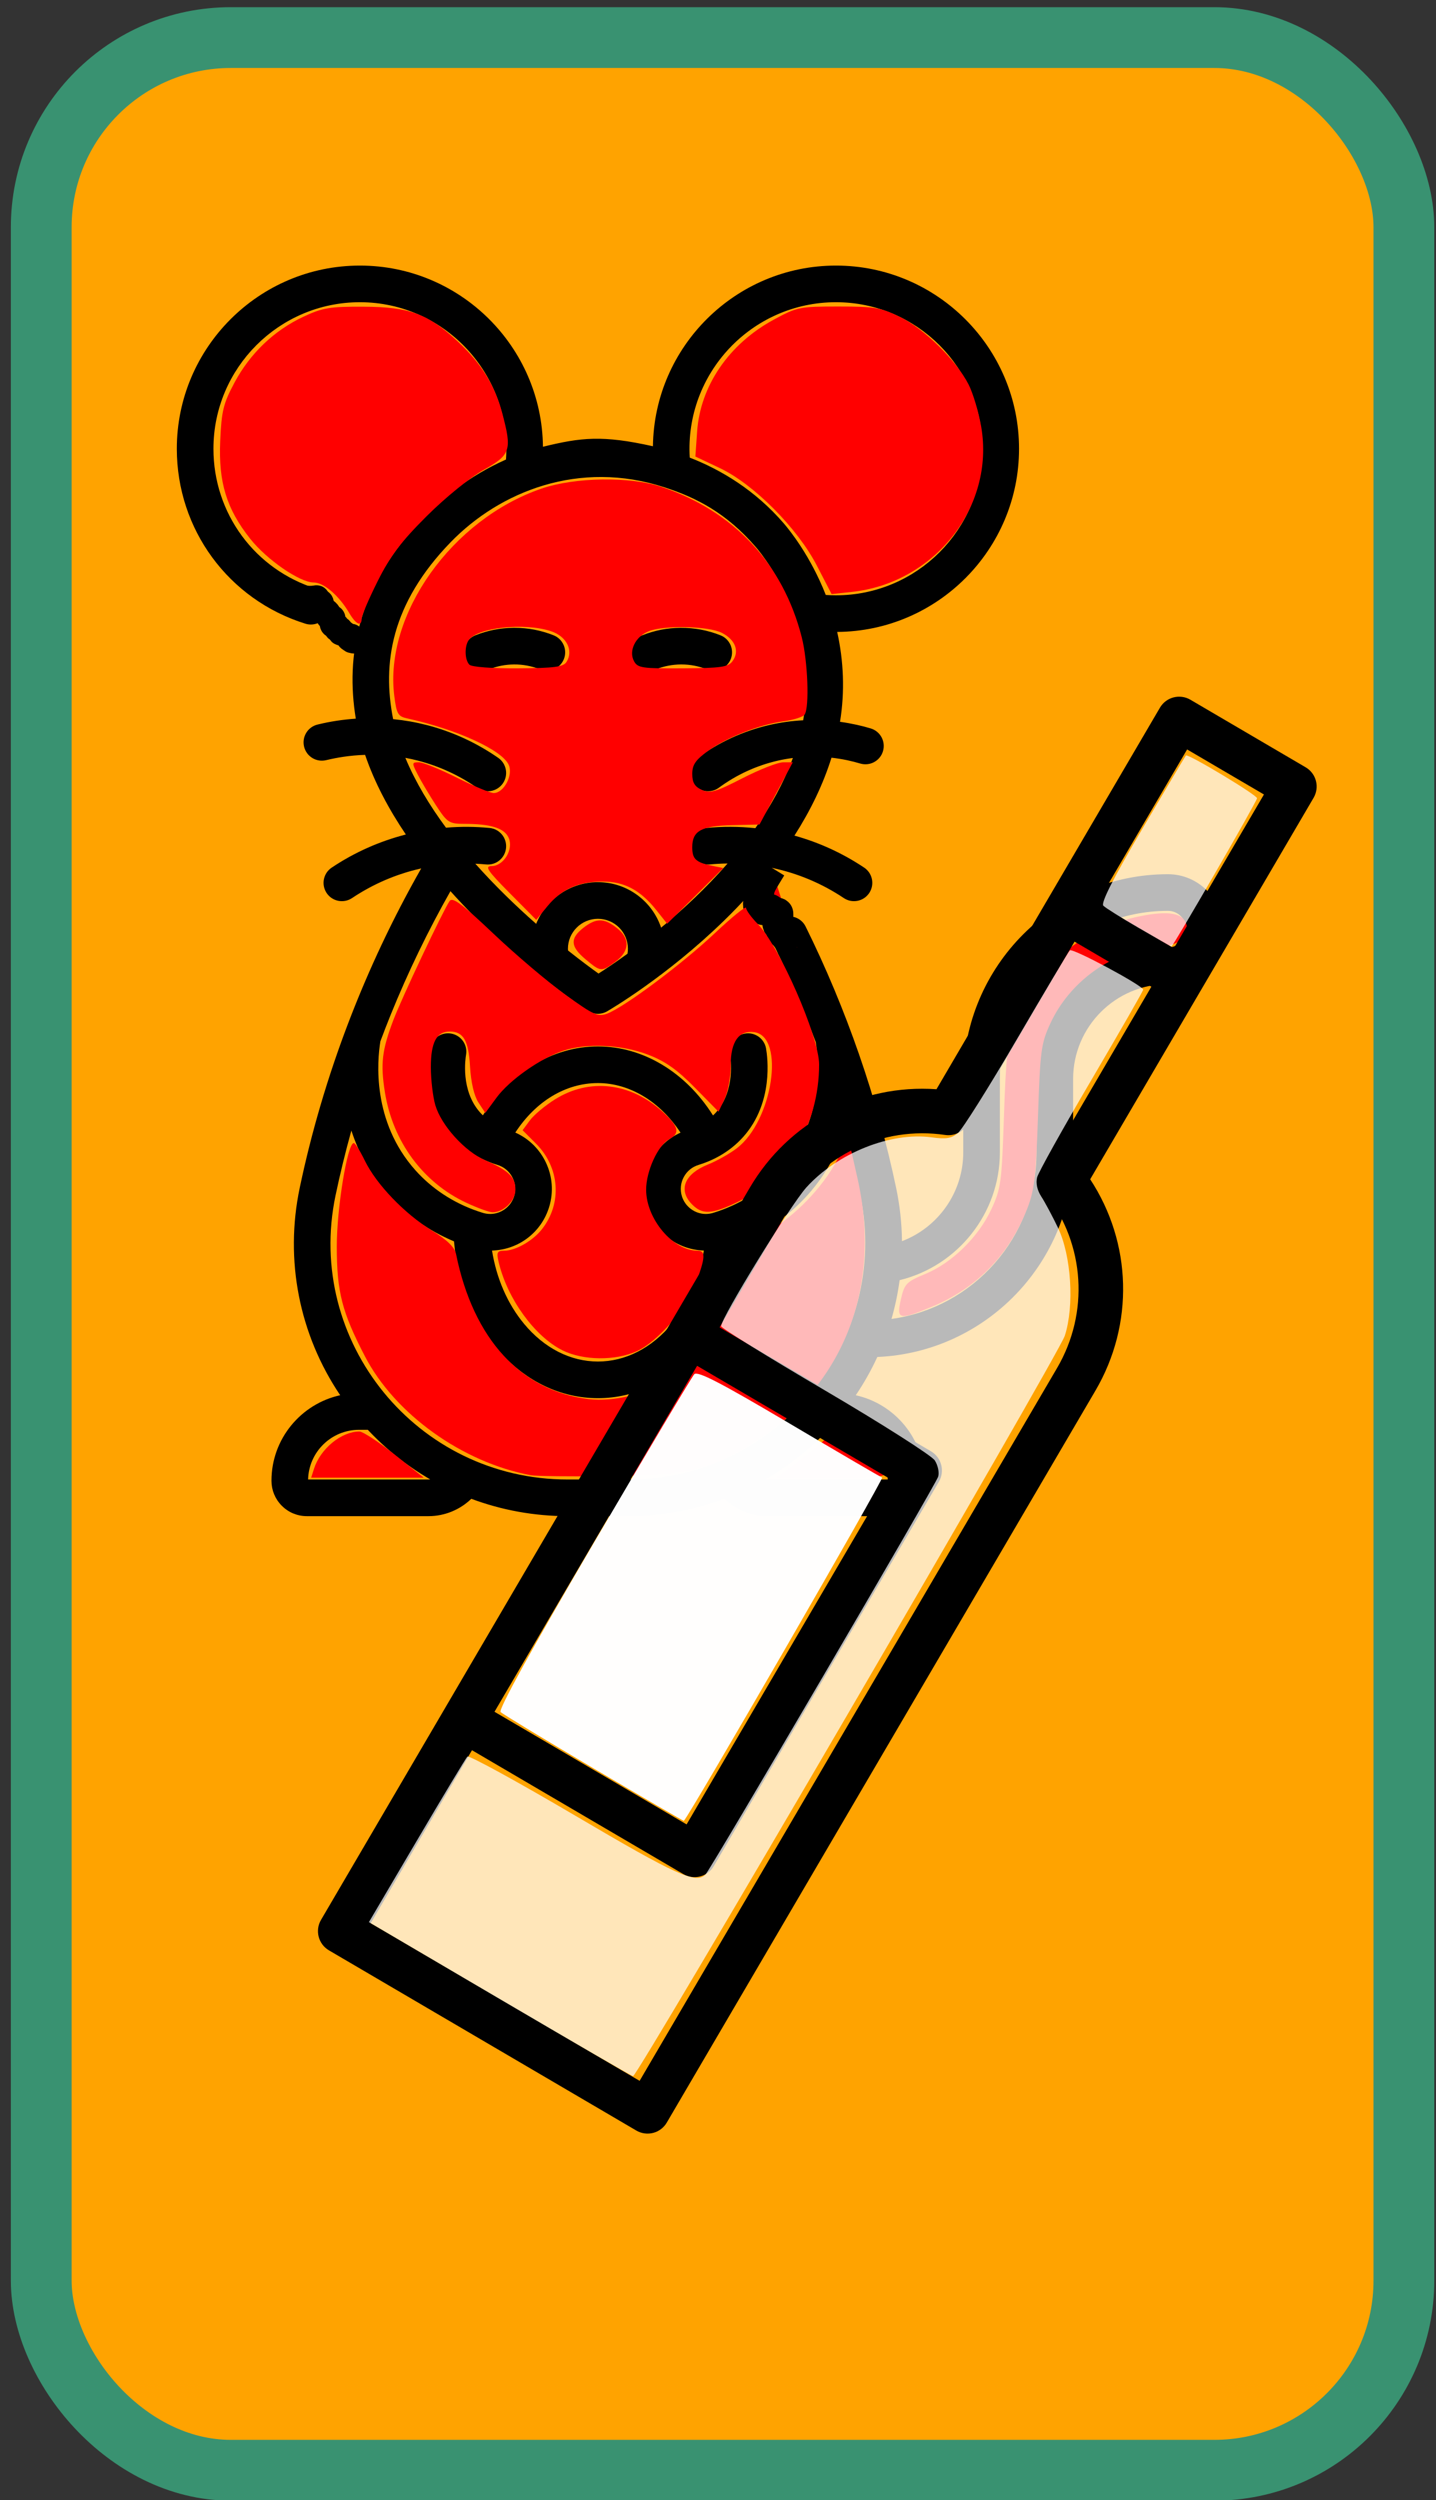 <?xml version="1.0" encoding="UTF-8" standalone="no"?>
<!-- Created with Inkscape (http://www.inkscape.org/) -->

<svg
   xmlns:dc="http://purl.org/dc/elements/1.1/"
   xmlns:cc="http://creativecommons.org/ns#"
   xmlns:rdf="http://www.w3.org/1999/02/22-rdf-syntax-ns#"
   xmlns:svg="http://www.w3.org/2000/svg"
   xmlns="http://www.w3.org/2000/svg"
   xmlns:sodipodi="http://sodipodi.sourceforge.net/DTD/sodipodi-0.dtd"
   xmlns:inkscape="http://www.inkscape.org/namespaces/inkscape"
   width="5cm"
   height="8.7cm"
   viewBox="0 0 50 87"
   version="1.1"
   id="svg8"
   inkscape:version="0.92.4 (5da689c313, 2019-01-14)"
   sodipodi:docname="c1.svg">
  <rect x="0" y="0" width="50" height="87" fill="#333333" stroke="none"/>
  <defs
     id="defs2" />
  <sodipodi:namedview
     id="base"
     pagecolor="#ffffff"
     bordercolor="#666666"
     borderopacity="1.0"
     inkscape:pageopacity="0.0"
     inkscape:pageshadow="2"
     inkscape:zoom="1.979899"
     inkscape:cx="208.23054"
     inkscape:cy="152.69338"
     inkscape:document-units="mm"
     inkscape:current-layer="layer1"
     showgrid="false"
     inkscape:pagecheckerboard="true"
     units="cm"
     fit-margin-top="0"
     fit-margin-left="0"
     fit-margin-right="0"
     fit-margin-bottom="0"
     inkscape:window-width="1920"
     inkscape:window-height="986"
     inkscape:window-x="-11"
     inkscape:window-y="-11"
     inkscape:window-maximized="1" />
  <g
     inkscape:label="Capa 1"
     inkscape:groupmode="layer"
     id="layer1"
     transform="translate(0,-210)">

<g
   id="g4628"
   transform="matrix(0.209,0,0,0.209,8.891,240.811)">
</g>

<g
   id="g4630"
   transform="matrix(0.209,0,0,0.209,8.891,240.811)">
</g>

<g
   id="g4632"
   transform="matrix(0.209,0,0,0.209,8.891,240.811)">
</g>

<g
   id="g4634"
   transform="matrix(0.209,0,0,0.209,8.891,240.811)">
</g>

<g
   id="g4636"
   transform="matrix(0.209,0,0,0.209,8.891,240.811)">
</g>

<g
   id="g4638"
   transform="matrix(0.209,0,0,0.209,8.891,240.811)">
</g>

<g
   id="g4640"
   transform="matrix(0.209,0,0,0.209,8.891,240.811)">
</g>

<g
   id="g4642"
   transform="matrix(0.209,0,0,0.209,8.891,240.811)">
</g>

<g
   id="g4644"
   transform="matrix(0.209,0,0,0.209,8.891,240.811)">
</g>

<g
   id="g4646"
   transform="matrix(0.209,0,0,0.209,8.891,240.811)">
</g>

<g
   id="g4648"
   transform="matrix(0.209,0,0,0.209,8.891,240.811)">
</g>

<g
   id="g4650"
   transform="matrix(0.209,0,0,0.209,8.891,240.811)">
</g>

<g
   id="g4652"
   transform="matrix(0.209,0,0,0.209,8.891,240.811)">
</g>

<g
   id="g4654"
   transform="matrix(0.209,0,0,0.209,8.891,240.811)">
</g>

<g
   id="g4656"
   transform="matrix(0.209,0,0,0.209,8.891,240.811)">
</g>

<g
   id="g5442">
  <rect
     ry="6.6"
     rx="6.6"
     y="211.308"
     x="1.436"
     height="84.657"
     width="47.446"
     id="rect4620"
     style="opacity:1;fill:#ffa300;fill-opacity:1;stroke:#399271;stroke-width:2.116;stroke-linecap:round;stroke-linejoin:round;stroke-miterlimit:4;stroke-dasharray:none;stroke-opacity:1" />
  <g
     transform="translate(-46.416,27.497)"
     id="g4762">
    <g
       id="g4685"
       transform="matrix(0.085,0,0,0.085,49.024,191.745)">
      <path
         id="path4683"
         d="m 190.557,165.314 c 3.76,1.496 8.191,-0.3 9.741,-4.196 1.531,-3.849 -0.348,-8.21 -4.196,-9.742 -5.126,-2.04 -10.517,-3.073 -16.027,-3.073 -0.119,0 -0.24,0 -0.36,0.001 -5.392,0.044 -10.667,1.078 -15.677,3.072 -3.849,1.532 -5.727,5.894 -4.195,9.742 1.532,3.849 5.896,5.728 9.742,4.195 3.277,-1.304 6.727,-1.98 10.253,-2.009 3.706,-0.033 7.293,0.647 10.719,2.01 z M 447.75,249.18 c -46.234,0 -83.85,37.615 -83.85,83.85 v 30.05 c 0,16.404 -10.316,30.735 -25.096,36.343 -0.082,-7.268 -0.88,-14.6 -2.394,-21.814 -7.705,-36.708 -20.465,-73.443 -37.081,-107.001 -1.838,-3.712 -6.34,-5.23 -10.05,-3.392 -3.712,1.839 -5.23,6.338 -3.392,10.05 4.74,9.568 9.183,19.439 13.204,29.338 1.525,3.754 2.98,7.541 4.401,11.341 1.321,8.407 3.188,32.693 -14.345,52.384 -7.262,8.154 -16.843,14.209 -27.706,17.511 -0.979,0.297 -1.985,0.448 -2.991,0.448 -4.475,0 -8.51,-2.995 -9.813,-7.284 -0.797,-2.623 -0.524,-5.399 0.767,-7.817 1.291,-2.418 3.447,-4.189 6.07,-4.986 5.057,-1.537 12.343,-4.783 18.344,-11.521 12.45,-13.982 9.93,-32.572 9.298,-36.156 -0.718,-4.079 -4.604,-6.806 -8.688,-6.085 -4.079,0.719 -6.804,4.608 -6.084,8.688 0.258,1.465 2.29,14.573 -5.729,23.579 -0.395,0.444 -0.805,0.852 -1.219,1.248 -11.115,-17.622 -28.569,-28.262 -47.146,-28.262 -18.553,0 -35.995,10.621 -47.118,28.215 -0.398,-0.384 -0.793,-0.775 -1.174,-1.203 -8.019,-9.005 -5.986,-22.113 -5.729,-23.579 0.72,-4.079 -2.005,-7.969 -6.084,-8.688 -4.075,-0.718 -7.969,2.005 -8.688,6.085 -0.632,3.584 -3.152,22.175 9.297,36.156 6.001,6.739 13.289,9.985 18.345,11.521 5.415,1.646 8.481,7.39 6.837,12.804 -1.304,4.289 -5.339,7.284 -9.814,7.284 -1.006,0 -2.012,-0.151 -2.989,-0.447 -0.649,-0.197 -1.293,-0.406 -1.933,-0.623 -0.046,-0.018 -0.094,-0.03 -0.14,-0.047 -10.011,-3.418 -18.839,-9.211 -25.634,-16.842 -17.777,-19.963 -15.612,-44.654 -14.292,-52.727 1.381,-3.685 2.795,-7.357 4.275,-10.999 7.026,-17.305 15.233,-34.235 24.428,-50.477 25.488,28.392 54.128,47.544 56.28,48.965 2.374,1.568 5.427,1.656 7.885,0.235 0.981,-0.567 24.312,-14.155 47.94,-37.168 7.279,-7.09 13.765,-14.304 19.455,-21.598 10.578,2.191 20.553,6.369 29.582,12.398 3.41,2.277 8.082,1.404 10.402,-2.071 2.3,-3.445 1.373,-8.102 -2.072,-10.402 -8.824,-5.894 -18.415,-10.289 -28.563,-13.101 6.76,-10.565 11.844,-21.242 15.18,-31.906 4.556,0.514 8.542,1.427 11.755,2.388 3.972,1.187 8.147,-1.068 9.335,-5.037 1.187,-3.968 -1.068,-8.147 -5.036,-9.334 -3.497,-1.046 -7.739,-2.05 -12.559,-2.702 2.025,-12.493 1.473,-24.942 -1.164,-36.804 41.122,-0.274 74.494,-33.802 74.494,-74.987 0,-41.355 -33.645,-75 -75,-75 -41.012,0 -74.422,33.093 -74.974,73.976 -20.725,-4.63 -29.426,-3.614 -45.047,0.205 C 191.287,33.204 157.831,0 116.75,0 c -41.355,0 -75,33.645 -75,75 0,33.039 21.179,61.823 52.7,71.627 3.854,1.199 8.146,-0.932 9.39,-4.934 1.229,-3.956 -0.979,-8.159 -4.935,-9.389 C 73.69,124.462 56.75,101.433 56.75,75 c 0,-33.084 26.916,-60 60,-60 34.673,0 62.406,29.746 59.836,64.412 -15.515,6.838 -26.778,16.538 -33.465,23.434 -27.626,28.487 -32.235,57.144 -28.054,82.65 -5.259,0.361 -10.506,1.159 -15.669,2.415 -4.024,0.979 -6.494,5.035 -5.516,9.06 0.979,4.024 5.028,6.498 9.061,5.516 4.256,-1.035 9.693,-1.962 15.933,-2.172 3.886,11.397 9.76,22.355 16.693,32.609 -10.818,2.779 -21.031,7.319 -30.377,13.561 -3.445,2.3 -4.372,6.958 -2.072,10.402 2.319,3.474 6.996,4.346 10.402,2.071 8.588,-5.735 18.024,-9.8 28.049,-12.082 0.096,-0.022 0.193,-0.038 0.29,-0.06 -23.117,40.586 -40.182,85.152 -49.77,130.793 -6.223,29.624 -0.178,60.031 16.587,84.882 -16.082,3.531 -28.157,17.883 -28.157,35.01 0,3.874 1.509,7.516 4.226,10.232 2.73,2.752 6.379,4.268 10.274,4.268 h 49.851 c 6.587,0 12.871,-2.624 17.513,-7.104 12.451,4.648 25.8,7.103 39.515,7.103 h 24.7 c 13.894,0 27.202,-2.525 39.494,-7.126 4.644,4.494 10.939,7.126 17.537,7.126 h 49.851 c 3.896,0 7.544,-1.516 10.252,-4.246 2.739,-2.738 4.248,-6.38 4.248,-10.254 0,-17.11 -12.052,-31.45 -28.111,-34.999 3.349,-4.955 6.307,-10.191 8.831,-15.663 44.547,-1.92 80.2,-38.747 80.2,-83.757 v -30.05 c 0,-21.422 17.428,-38.85 38.85,-38.85 12.406,0 22.5,-10.093 22.5,-22.5 0,-12.407 -10.096,-22.501 -22.502,-22.501 z m -221.388,32.555 c -4.94,3.585 -9.066,6.331 -11.869,8.126 -2.899,-2.073 -7.254,-5.284 -12.486,-9.441 -0.015,-0.239 -0.047,-0.482 -0.047,-0.719 0,-6.764 5.514,-12.266 12.291,-12.266 6.777,0 12.291,5.502 12.291,12.266 -0.001,0.677 -0.062,1.357 -0.18,2.034 z M 311.75,15 c 33.084,0 60,26.916 60,60 0,33.084 -26.916,60 -60,60 -1.396,0 -2.785,-0.05 -4.16,-0.145 -6.287,-15.997 -14.836,-26.553 -17.21,-29.303 C 278.525,91.827 264.584,83.579 251.862,78.623 249.782,44.14 277.235,15 311.75,15 Z M 135.368,201.539 c 1.7,0.315 3.424,0.687 5.174,1.142 8.683,2.255 16.867,6.023 24.326,11.2 3.369,2.338 8.057,1.544 10.438,-1.885 2.362,-3.403 1.518,-8.076 -1.885,-10.438 -8.916,-6.188 -18.709,-10.694 -29.107,-13.396 -4.572,-1.187 -9.243,-2.008 -13.959,-2.466 -4.496,-22.736 -0.925,-47.188 23.535,-72.409 20.13,-20.757 52.659,-33.954 87.711,-22.482 12.884,4.217 25.174,10.363 37.428,24.55 1.365,1.58 10.331,12.36 15.988,28.807 0.037,0.113 0.074,0.226 0.117,0.337 4.636,11.972 5.641,28.195 3.186,41.668 -4.42,0.227 -9.084,0.821 -13.942,1.949 -10.646,2.472 -20.556,7.032 -29.454,13.554 -3.341,2.449 -4.064,7.142 -1.615,10.483 2.466,3.364 7.171,4.043 10.482,1.616 7.254,-5.316 15.321,-9.031 23.979,-11.042 2.16,-0.501 4.27,-0.863 6.333,-1.13 -3.738,10.214 -9.119,19.841 -15.37,28.739 -6.663,-0.706 -13.39,-0.738 -20.105,-0.081 -4.123,0.403 -7.138,4.072 -6.735,8.194 0.403,4.122 4.063,7.14 8.194,6.734 2.423,-0.237 4.846,-0.36 7.267,-0.387 -8.892,10.185 -18.488,19.05 -27.222,26.27 -3.624,-10.814 -13.853,-18.632 -25.88,-18.632 -11.44,0 -21.253,7.073 -25.303,17.069 -7.969,-7.008 -16.674,-15.347 -24.924,-24.62 1.464,0.067 2.928,0.157 4.392,0.3 4.123,0.411 7.791,-2.612 8.194,-6.734 0.402,-4.123 -2.612,-7.791 -6.735,-8.194 -5.965,-0.583 -11.936,-0.608 -17.863,-0.116 -6.678,-9.031 -12.502,-18.655 -16.645,-28.6 z m 58.92,183.825 c 3.739,-12.309 -2.417,-25.303 -13.879,-30.409 8.38,-12.818 20.61,-20.265 33.841,-20.265 13.024,0 25.466,7.613 33.836,20.3 -11.412,5.131 -17.533,18.093 -13.801,30.374 3.177,10.458 12.502,17.548 23.351,17.89 -1.833,11.448 -6.372,21.902 -13.184,30.08 -8.254,9.909 -18.979,15.366 -30.202,15.366 -11.224,0 -21.95,-5.459 -30.205,-15.372 -6.81,-8.178 -11.348,-18.628 -13.18,-30.071 10.88,-0.312 20.239,-7.412 23.423,-17.893 z M 144.87,497 H 95.525 c 0.267,-11.267 9.515,-20.35 20.845,-20.35 h 3.617 c 7.566,8.061 16.181,14.879 25.564,20.306 -0.226,0.015 -0.45,0.044 -0.681,0.044 z m 188.105,0 H 283.63 c -0.253,0 -0.5,-0.03 -0.749,-0.048 9.529,-5.504 18.168,-12.361 25.654,-20.302 h 3.595 c 11.33,0 20.578,9.083 20.845,20.35 z M 226.6,497 h -24.7 c -61.877,-10e-4 -107.672,-56.586 -95.131,-116.309 1.87,-8.906 4.045,-17.771 6.484,-26.571 2.816,8.688 7.463,17.752 14.97,26.184 7.378,8.286 16.634,14.831 27.076,19.197 3.184,36.384 28.309,64.199 58.95,64.199 30.628,0 55.75,-27.8 58.948,-64.167 10.472,-4.366 19.754,-10.923 27.152,-19.229 7.473,-8.392 12.11,-17.411 14.93,-26.062 2.425,8.76 4.589,17.584 6.451,26.449 C 334.124,439.71 288.048,497.224 226.6,497 Z M 447.75,279.18 c -29.692,0 -53.85,24.157 -53.85,53.85 v 30.05 c 0,34.755 -25.891,63.56 -59.395,68.185 1.486,-5.15 2.604,-10.453 3.33,-15.876 23.784,-5.809 41.065,-27.318 41.065,-52.308 v -30.05 c 0,-37.964 30.886,-68.85 68.85,-68.85 4.136,0 7.5,3.364 7.5,7.5 0,4.136 -3.364,7.499 -7.5,7.499 z M 237.943,165.314 c 3.279,-1.305 6.729,-1.98 10.254,-2.009 0.078,-0.001 0.157,-0.001 0.236,-0.001 3.604,0 7.131,0.676 10.482,2.01 3.76,1.497 8.192,-0.299 9.742,-4.195 1.531,-3.848 -0.347,-8.21 -4.195,-9.742 -5.236,-2.084 -10.73,-3.099 -16.389,-3.072 -5.391,0.044 -10.664,1.077 -15.676,3.071 -3.849,1.531 -5.728,5.893 -4.196,9.742 1.533,3.849 5.897,5.727 9.742,4.196 z"
         inkscape:connector-curvature="0" />
    </g>
    <path
       style="opacity:1;fill:#ff0000;fill-opacity:1;stroke:none;stroke-width:0;stroke-linecap:round;stroke-linejoin:round;stroke-miterlimit:4;stroke-dasharray:none;stroke-opacity:1"
       d="m 293.527,66.864 c 0.468,-2.047 0.704,-2.292 3.219,-3.334 3.503,-1.452 6.965,-4.843 8.664,-8.488 1.257,-2.696 1.368,-3.513 1.657,-12.233 0.261,-7.862 0.482,-9.783 1.391,-12.11 2.962,-7.581 8.908,-12.651 16.614,-14.168 3.652,-0.718 5.493,-0.39 5.954,1.061 0.547,1.723 -0.942,2.823 -4.226,3.12 -5.656,0.513 -11.112,4.477 -13.626,9.899 -1.226,2.645 -1.345,3.533 -1.635,12.197 -0.263,7.883 -0.482,9.776 -1.399,12.11 -2.407,6.129 -6.671,10.502 -12.628,12.952 -4.256,1.75 -4.597,1.664 -3.986,-1.007 z"
       id="path4708"
       inkscape:connector-curvature="0"
       transform="matrix(0.265,0,0,0.265,0,210)" />
    <path
       style="opacity:1;fill:#ff0000;fill-opacity:1;stroke:none;stroke-width:2.033;stroke-linecap:round;stroke-linejoin:round;stroke-miterlimit:4;stroke-dasharray:none;stroke-opacity:1"
       d="m 221.046,-23.257 c -1.365,-2.31 -3.348,-4.013 -4.674,-4.013 -1.832,0 -6.171,-2.993 -8.368,-5.773 -3.084,-3.902 -4.15,-7.382 -3.915,-12.789 0.173,-3.981 0.407,-4.938 1.887,-7.703 2.046,-3.824 5.191,-6.828 9.035,-8.63 2.521,-1.182 3.475,-1.341 7.917,-1.32 6.04,0.028 8.491,0.938 12.421,4.615 3.043,2.846 4.832,5.737 5.799,9.37 1.298,4.875 1.107,5.456 -2.452,7.444 -1.784,0.997 -5.012,3.619 -7.471,6.069 -3.387,3.375 -4.788,5.231 -6.44,8.531 -1.161,2.32 -2.111,4.532 -2.111,4.917 0,1.128 -0.729,0.807 -1.629,-0.718 z"
       id="path4718"
       inkscape:connector-curvature="0"
       transform="matrix(0.265,0,0,0.265,0,210)" />
    <path
       style="opacity:1;fill:#ff0000;fill-opacity:1;stroke:none;stroke-width:2.033;stroke-linecap:round;stroke-linejoin:round;stroke-miterlimit:4;stroke-dasharray:none;stroke-opacity:1"
       d="m 282.489,-29.479 c -2.554,-4.935 -8.302,-10.708 -12.764,-12.818 l -3.204,-1.515 0.231,-3.283 c 0.422,-6.009 4.184,-11.499 10.062,-14.686 3.054,-1.656 3.411,-1.729 8.492,-1.729 4.767,0 5.59,0.141 8.138,1.393 3.176,1.56 7.366,5.69 8.976,8.847 0.585,1.146 1.332,3.654 1.661,5.573 1.797,10.478 -6.117,20.524 -17.073,21.673 l -2.59,0.272 z"
       id="path4720"
       inkscape:connector-curvature="0"
       transform="matrix(0.265,0,0,0.265,0,210)" />
    <g
       id="g4737">
      <path
         transform="matrix(0.265,0,0,0.265,0,210)"
         inkscape:connector-curvature="0"
         id="path4704"
         d="m 261.382,15.741 c -2.081,-2.608 -4.204,-3.738 -7.029,-3.74 -3.184,-0.003 -5.407,0.982 -7.242,3.209 l -1.501,1.821 -3.499,-3.526 c -2.887,-2.909 -3.304,-3.526 -2.387,-3.526 1.609,0 2.951,-2.22 2.26,-3.737 -0.577,-1.266 -2.362,-1.819 -5.869,-1.819 -1.939,0 -2.205,-0.175 -3.654,-2.399 -0.859,-1.32 -1.941,-3.138 -2.404,-4.041 -0.806,-1.573 -0.801,-1.641 0.123,-1.641 0.531,0 2.781,0.909 5.001,2.02 2.22,1.111 4.4,2.02 4.845,2.02 1.332,0 2.585,-2.359 1.97,-3.708 -0.89,-1.952 -6.828,-4.664 -13.35,-6.097 -1.199,-0.263 -1.39,-0.599 -1.685,-2.957 -1.334,-10.678 7.561,-23.187 19.356,-27.222 4.401,-1.505 11.631,-1.607 15.754,-0.222 9.52,3.199 15.966,10.103 18.424,19.73 0.799,3.129 1.027,9.208 0.382,10.17 -0.204,0.305 -1.419,0.694 -2.7,0.865 -3.211,0.429 -7.517,2.111 -9.993,3.905 -1.637,1.186 -2.073,1.822 -2.073,3.025 0,1.131 0.322,1.67 1.253,2.094 1.086,0.495 1.796,0.292 5.343,-1.526 2.249,-1.153 4.658,-2.097 5.352,-2.097 h 1.262 l -2.186,4.085 -2.186,4.085 -3.585,0.082 c -4.054,0.092 -5.254,0.753 -5.254,2.892 0,1.569 0.465,2.003 2.621,2.448 l 1.447,0.298 -3.681,3.655 -3.681,3.655 z m -11.791,-32.579 c 0.948,-1.503 0.01,-3.358 -2.038,-4.034 -3.556,-1.174 -9.769,-0.481 -10.843,1.209 -0.549,0.863 -0.483,2.584 0.122,3.189 0.3,0.3 2.99,0.502 6.385,0.48 4.792,-0.032 5.959,-0.187 6.374,-0.845 z m 21.813,-0.102 c 0.943,-1.29 0.385,-2.793 -1.375,-3.703 -1.755,-0.908 -7.488,-1.05 -9.604,-0.238 -1.758,0.675 -2.704,2.567 -1.969,3.94 0.48,0.896 1.069,0.983 6.406,0.948 5.045,-0.034 5.972,-0.168 6.541,-0.947 z"
         style="opacity:1;fill:#ff0000;fill-opacity:1;stroke:none;stroke-width:0;stroke-linecap:round;stroke-linejoin:round;stroke-miterlimit:4;stroke-dasharray:none;stroke-opacity:1" />
      <path
         transform="matrix(0.265,0,0,0.265,0,210)"
         inkscape:connector-curvature="0"
         id="path4706"
         d="m 249.086,73.576 c -3.703,-1.833 -7.326,-6.859 -8.434,-11.7 -0.268,-1.17 -0.153,-1.389 0.727,-1.389 1.507,0 3.772,-1.286 4.989,-2.834 2.674,-3.399 2.342,-8.103 -0.791,-11.237 l -1.757,-1.757 0.967,-1.304 c 0.532,-0.717 2.026,-1.962 3.321,-2.767 4.498,-2.797 9.855,-2.189 14.042,1.594 2.181,1.97 2.41,2.867 0.934,3.657 -1.477,0.79 -3.032,4.19 -3.032,6.629 0,3.842 3.526,8.019 6.769,8.019 1.068,0 1.019,0.913 -0.23,4.25 -1.262,3.372 -5.021,7.689 -7.791,8.948 -2.794,1.269 -7.026,1.222 -9.713,-0.109 z"
         style="opacity:1;fill:#ff0000;fill-opacity:1;stroke:none;stroke-width:0;stroke-linecap:round;stroke-linejoin:round;stroke-miterlimit:4;stroke-dasharray:none;stroke-opacity:1" />
      <path
         transform="matrix(0.265,0,0,0.265,0,210)"
         inkscape:connector-curvature="0"
         id="path4710"
         d="m 216.401,89.15 c 0.84,-2.656 3.595,-4.924 5.98,-4.924 0.448,0 2.531,1.364 4.629,3.03 l 3.814,3.03 h -7.391 -7.391 z"
         style="opacity:1;fill:#ff0000;fill-opacity:1;stroke:none;stroke-width:0;stroke-linecap:round;stroke-linejoin:round;stroke-miterlimit:4;stroke-dasharray:none;stroke-opacity:1" />
      <path
         transform="matrix(0.265,0,0,0.265,0,210)"
         inkscape:connector-curvature="0"
         id="path4712"
         d="m 280.073,88.101 c 1.628,-1.202 3.272,-2.566 3.653,-3.03 1.392,-1.698 5.498,-0.383 7.123,2.281 1.778,2.916 1.739,2.935 -6.356,2.935 h -7.379 z"
         style="opacity:1;fill:#ff0000;fill-opacity:1;stroke:none;stroke-width:0;stroke-linecap:round;stroke-linejoin:round;stroke-miterlimit:4;stroke-dasharray:none;stroke-opacity:1" />
      <path
         inkscape:connector-curvature="0"
         id="path4714"
         d="m 56.394,203.322 c 0.312,0 0.624,0 0.935,0 0.045,0 0.134,-0.044 0.134,0 0,0.044 -0.165,-0.032 -0.134,0 0.07,0.07 0.197,0.063 0.267,0.134 0.032,0.032 -0.02,0.094 0,0.134 0.056,0.113 0.211,0.155 0.267,0.267 0.02,0.04 -0.032,0.102 0,0.134 0.032,0.032 0.102,-0.032 0.134,0 0.063,0.063 -0.063,0.204 0,0.267 0.032,0.032 0.102,-0.032 0.134,0 0.032,0.032 -0.032,0.102 0,0.134 0.032,0.032 0.102,-0.032 0.134,0 0.032,0.032 -0.032,0.102 0,0.134 0.032,0.032 0.094,-0.02 0.134,0 0.056,0.028 0.077,0.105 0.134,0.134 0.04,0.02 0.134,-0.044 0.134,0 0,0.045 -0.134,-0.044 -0.134,0 0,0.063 0.077,0.105 0.134,0.134 0.04,0.02 0.134,-0.045 0.134,0 0,0.044 -0.178,0 -0.134,0 0.223,0 0.445,0 0.668,0"
         style="fill:none;stroke:#000000;stroke-width:0.865;stroke-linecap:butt;stroke-linejoin:miter;stroke-miterlimit:4;stroke-dasharray:none;stroke-opacity:1" />
      <path
         inkscape:connector-curvature="0"
         id="path4716"
         d="m 73.268,212.69 c -0.423,0.69 -0.437,0.679 -0.437,1.189 0,0.045 -0.032,0.102 0,0.134 0.032,0.032 0.102,-0.032 0.134,0 0.032,0.032 -0.032,0.102 0,0.134 0.063,0.063 0.188,-0.04 0.267,0 0.056,0.028 0.077,0.105 0.134,0.134 0.04,0.02 0.102,-0.032 0.134,0 0.027,0.027 -0.026,0.348 0,0.401 0.028,0.056 0.105,0.077 0.134,0.134 0.02,0.04 -0.032,0.102 0,0.134 0.032,0.032 0.102,-0.032 0.134,0 0.032,0.032 -0.032,0.102 0,0.134 0.032,0.032 0.102,-0.032 0.134,0 0.032,0.032 -0.032,0.102 0,0.134 0.032,0.032 0.102,-0.032 0.134,0 0.132,0.132 -0.274,0.267 0.134,0.267"
         style="fill:#ff0000;stroke:#000000;stroke-width:1.065;stroke-linecap:butt;stroke-linejoin:miter;stroke-miterlimit:4;stroke-dasharray:none;stroke-opacity:1" />
      <path
         transform="matrix(0.265,0,0,0.265,0,210)"
         inkscape:connector-curvature="0"
         id="path4722"
         d="m 236.445,54.195 c -5.712,-2.659 -9.68,-8.039 -10.717,-14.53 -0.596,-3.734 -0.387,-5.514 1.117,-9.483 1.07,-2.826 6.498,-14.309 7.382,-15.618 0.383,-0.566 1.604,0.342 5.787,4.306 2.916,2.763 7.165,6.366 9.442,8.005 3.695,2.66 4.284,2.926 5.474,2.475 2.274,-0.863 9.846,-6.516 14.149,-10.565 2.257,-2.124 4.104,-3.618 4.104,-3.321 0,0.297 0.683,1.239 1.518,2.093 2.884,2.951 8.078,14.826 8.078,18.471 0,7.923 -4.228,14.985 -10.845,18.115 -3.288,1.556 -4.49,1.614 -5.823,0.281 -1.887,-1.887 -1.052,-4.015 2.065,-5.262 1.152,-0.461 2.858,-1.42 3.79,-2.131 4.723,-3.602 6.389,-14.663 2.298,-15.249 -2.014,-0.288 -3.102,1.233 -3.102,4.336 0,1.512 -0.359,3.506 -0.798,4.431 l -0.798,1.681 -3.117,-3.168 c -2.322,-2.361 -3.889,-3.463 -6.147,-4.326 -3.478,-1.328 -8.024,-1.546 -11.112,-0.531 -2.988,0.981 -7.09,3.859 -8.783,6.162 l -1.489,2.025 -0.905,-1.382 c -0.563,-0.86 -0.978,-2.642 -1.098,-4.716 -0.199,-3.437 -0.876,-4.597 -2.684,-4.597 -1.707,0 -2.465,1.43 -2.465,4.649 0,1.684 0.267,3.954 0.594,5.045 0.799,2.668 3.886,6.066 6.563,7.226 3.041,1.317 3.955,2.204 3.955,3.838 0,1.456 -1.55,2.985 -3.017,2.976 -0.424,-0.003 -1.962,-0.559 -3.417,-1.237 z"
         style="opacity:1;fill:#ff0000;fill-opacity:1;stroke:none;stroke-width:2.033;stroke-linecap:round;stroke-linejoin:round;stroke-miterlimit:4;stroke-dasharray:none;stroke-opacity:1" />
      <path
         transform="matrix(0.265,0,0,0.265,0,210)"
         inkscape:connector-curvature="0"
         id="path4724"
         d="m 252.092,22.214 c -1.99,-1.663 -2.07,-2.729 -0.306,-4.117 1.679,-1.321 2.731,-1.321 4.409,0 1.764,1.388 1.703,3.034 -0.164,4.414 -1.867,1.38 -1.938,1.375 -3.939,-0.297 z"
         style="opacity:1;fill:#ff0000;fill-opacity:1;stroke:none;stroke-width:2.033;stroke-linecap:round;stroke-linejoin:round;stroke-miterlimit:4;stroke-dasharray:none;stroke-opacity:1" />
      <path
         transform="matrix(0.265,0,0,0.265,0,210)"
         inkscape:connector-curvature="0"
         id="path4726"
         d="m 244.899,89.961 c -8.983,-1.669 -17.86,-8.029 -21.796,-15.615 -3.01,-5.802 -3.686,-8.428 -3.698,-14.364 -0.01,-5.023 1.401,-13.637 2.233,-13.637 0.182,0 0.835,1.036 1.45,2.303 1.506,3.101 5.199,6.954 8.784,9.167 2.066,1.275 3.025,2.209 3.211,3.129 2.257,11.132 8.536,17.983 17.44,19.03 3.238,0.381 7.53,-0.653 10.492,-2.527 4.521,-2.86 8.554,-9.103 9.725,-15.053 0.55,-2.792 0.665,-2.946 3.355,-4.464 3.482,-1.965 7.095,-5.693 9.052,-9.34 l 1.502,-2.798 1.154,5.089 c 3.312,14.607 -1.961,27.745 -14.084,35.091 -5.59,3.387 -8.324,3.997 -18.466,4.117 -5,0.059 -9.66,0.002 -10.354,-0.127 z"
         style="opacity:1;fill:#ff0000;fill-opacity:1;stroke:none;stroke-width:2.033;stroke-linecap:round;stroke-linejoin:round;stroke-miterlimit:4;stroke-dasharray:none;stroke-opacity:1" />
    </g>
  </g>
  <g
     transform="translate(0.097,0.317)"
     id="g4776">
    <g
       id="g4626"
       transform="matrix(0.203,-0.053,0.053,0.203,2.357,243.98)">
	<g
   id="g4624">
		<path
   id="path4622"
   d="M 207.485,16.759 191.809,1.083 c -1.443,-1.443 -3.781,-1.443 -5.225,0 l -26.122,26.12 c -10e-4,0.002 -0.004,0.002 -0.004,0.002 l -25.743,25.742 c -11.951,-4.036 -25.108,-1.018 -34.131,8.005 L 1.082,160.455 c -1.443,1.443 -1.443,3.781 0,5.225 l 41.802,41.802 c 0.722,0.722 1.667,1.083 2.612,1.083 0.945,0 1.891,-0.361 2.612,-1.083 l 99.503,-99.501 c 9.035,-9.035 12.052,-22.196 8.012,-34.138 L 181.35,48.114 c 0.001,-0.002 0.004,-0.002 0.004,-0.002 l 26.129,-26.128 c 0.693,-0.693 1.083,-1.633 1.083,-2.612 0.002,-0.98 -0.388,-1.92 -1.081,-2.613 z M 84.687,87.3 110.815,113.428 63.786,160.457 37.658,134.329 Z m 64.021,-16.993 c -1.063,1.064 -1.375,2.668 -0.789,4.054 4.135,9.753 1.963,20.899 -5.532,28.396 l -96.89,96.888 -36.577,-36.578 23.513,-23.514 28.741,28.74 c 0.722,0.722 1.667,1.083 2.612,1.083 0.945,0 1.891,-0.361 2.612,-1.083 l 52.254,-52.254 c 1.443,-1.443 1.443,-3.781 0,-5.225 L 89.911,82.074 105.808,66.177 c 7.486,-7.484 18.632,-9.656 28.392,-5.526 1.384,0.588 2.986,0.272 4.052,-0.79 l 24.815,-24.815 10.451,10.451 z m 30.038,-30.035 -10.451,-10.451 20.902,-20.9 10.451,10.451 z"
   inkscape:connector-curvature="0" />

	</g>

</g>
    <path
       style="opacity:0.73;fill:#ffffff;fill-opacity:0.992;stroke:none;stroke-width:0;stroke-linecap:round;stroke-linejoin:round;stroke-miterlimit:4;stroke-dasharray:none;stroke-opacity:1"
       d="m 17.31,279.253 -4.562,-2.68 1.666,-2.83 c 0.916,-1.557 1.709,-2.875 1.762,-2.93 0.053,-0.055 1.747,0.872 3.765,2.06 3.53,2.079 4.202,2.381 4.529,2.039 0.195,-0.204 8.008,-13.555 8.098,-13.838 0.046,-0.145 -0.007,-0.4 -0.119,-0.571 -0.111,-0.169 -1.83,-1.264 -3.82,-2.432 -1.99,-1.168 -3.618,-2.174 -3.618,-2.235 -5.6e-5,-0.288 2.412,-4.214 2.966,-4.828 1.081,-1.198 2.941,-1.941 4.367,-1.745 0.505,0.07 0.691,0.038 0.918,-0.156 0.157,-0.134 1.076,-1.596 2.043,-3.25 0.967,-1.654 1.798,-3.05 1.848,-3.102 0.087,-0.092 2.548,1.226 2.555,1.369 0.002,0.039 -0.81,1.452 -1.803,3.14 -0.993,1.688 -1.844,3.214 -1.89,3.39 -0.052,0.2 0.002,0.451 0.144,0.668 0.125,0.192 0.386,0.679 0.58,1.083 0.467,0.974 0.577,2.727 0.238,3.766 -0.211,0.646 -14.871,25.771 -15.033,25.764 -0.04,-0.002 -2.125,-1.209 -4.634,-2.682 z"
       id="path4696"
       inkscape:connector-curvature="0" />
    <path
       style="opacity:0.73;fill:#ffffff;fill-opacity:0.992;stroke:none;stroke-width:0;stroke-linecap:round;stroke-linejoin:round;stroke-miterlimit:4;stroke-dasharray:none;stroke-opacity:1"
       d="m 39.562,241.981 c -0.607,-0.352 -1.166,-0.702 -1.241,-0.778 -0.094,-0.094 0.332,-0.935 1.35,-2.664 0.818,-1.39 1.504,-2.544 1.525,-2.565 0.07,-0.071 2.474,1.374 2.476,1.488 0.002,0.101 -2.927,5.169 -2.983,5.162 -0.012,-0.002 -0.519,-0.291 -1.126,-0.643 z"
       id="path4698"
       inkscape:connector-curvature="0" />
    <path
       style="opacity:0.99;fill:#ffffff;fill-opacity:1;stroke:none;stroke-width:0;stroke-linecap:round;stroke-linejoin:round;stroke-miterlimit:4;stroke-dasharray:none;stroke-opacity:1"
       d="m 20.579,271.228 c -1.714,-1.011 -3.174,-1.896 -3.245,-1.967 -0.083,-0.083 1.07,-2.175 3.232,-5.864 1.849,-3.154 3.429,-5.806 3.512,-5.892 0.115,-0.119 0.913,0.294 3.292,1.701 1.727,1.022 3.189,1.875 3.248,1.896 0.075,0.027 -6.699,11.748 -6.904,11.946 -0.011,0.01 -1.421,-0.809 -3.135,-1.82 z"
       id="path4700"
       inkscape:connector-curvature="0" />
  </g>
  <path
     inkscape:connector-curvature="0"
     id="path4778"
     d="M 6.436,294.616 C 4.516,294.013 3.045,292.343 2.663,290.332 2.55,289.741 2.521,279.982 2.55,253.115 l 0.039,-36.415 0.3,-0.735 c 0.611,-1.499 1.729,-2.58 3.343,-3.232 l 0.767,-0.31 17.306,-0.039 c 11.283,-0.025 17.701,0.009 18.442,0.099 2.658,0.322 4.581,2.151 4.951,4.71 0.173,1.2 0.161,71.665 -0.013,72.868 -0.271,1.876 -1.394,3.438 -3.058,4.251 l -0.878,0.43 -18.375,0.025 c -14.931,0.021 -18.48,-0.008 -18.938,-0.152 z M 22.883,283.684 c 0.284,-0.258 14.642,-24.556 15.436,-26.121 0.895,-1.765 0.892,-3.95 -0.01,-5.941 l -0.404,-0.892 0.693,-1.2 c 0.488,-0.845 0.804,-1.247 1.069,-1.356 0.207,-0.086 0.544,-0.332 0.75,-0.547 0.306,-0.32 0.385,-0.541 0.434,-1.211 0.057,-0.782 0.17,-1.008 2.447,-4.875 2.449,-4.157 2.64,-4.604 2.154,-5.024 -0.546,-0.472 -4.247,-2.545 -4.544,-2.545 -0.179,0 -0.421,0.096 -0.539,0.214 -0.118,0.118 -1.938,3.146 -4.045,6.729 l -3.831,6.515 -1.191,0.16 c -1.285,0.172 -2.322,0.523 -3.094,1.048 -0.267,0.182 -0.527,0.286 -0.576,0.232 -0.05,-0.054 -0.349,-0.692 -0.665,-1.416 -0.316,-0.725 -0.684,-1.386 -0.817,-1.469 -0.133,-0.083 -0.242,-0.219 -0.242,-0.303 0,-0.084 -0.09,-0.227 -0.2,-0.318 -0.226,-0.187 -0.256,-0.507 -0.075,-0.793 0.1,-0.158 0.323,-0.092 1.277,0.376 1.102,0.541 1.172,0.558 1.48,0.355 0.765,-0.501 0.122,-1.319 -1.52,-1.933 l -0.785,-0.294 0.58,-1.155 c 0.319,-0.635 0.58,-1.227 0.58,-1.314 0,-0.118 0.146,-0.126 0.564,-0.032 0.761,0.171 1.15,0.054 1.258,-0.378 0.125,-0.499 -0.087,-0.752 -0.8,-0.953 l -0.62,-0.175 -0.02,-1.329 c -0.011,-0.731 -0.026,-1.403 -0.033,-1.495 -0.008,-0.104 0.262,-0.201 0.722,-0.26 1.509,-0.192 2.78,-0.864 3.821,-2.021 2.351,-2.615 2.188,-6.612 -0.368,-8.978 -2.573,-2.382 -6.367,-2.326 -8.874,0.133 -0.952,0.933 -1.56,2.089 -1.808,3.436 l -0.165,0.896 -0.613,-0.088 c -0.836,-0.12 -1.555,-0.12 -2.354,-2.6e-4 l -0.672,0.101 -0.145,-0.903 c -0.213,-1.321 -0.759,-2.361 -1.778,-3.387 -2.551,-2.567 -6.452,-2.59 -9.036,-0.055 -2.527,2.479 -2.547,6.551 -0.045,9.054 0.749,0.75 2.406,1.704 2.957,1.704 0.131,0 0.238,0.056 0.238,0.125 0,0.069 0.241,0.294 0.535,0.501 l 0.535,0.376 -0.034,1.068 -0.034,1.068 -0.665,0.095 c -0.925,0.132 -1.303,0.727 -0.789,1.241 0.175,0.175 0.385,0.2 1.102,0.132 l 0.886,-0.085 0.259,0.646 c 0.143,0.356 0.428,0.935 0.635,1.287 0.43,0.733 0.438,0.763 0.202,0.763 -0.096,0 -0.663,0.236 -1.26,0.525 -1.18,0.571 -1.489,0.918 -1.261,1.418 0.237,0.521 0.577,0.507 1.703,-0.069 1.541,-0.788 1.599,-0.75 0.899,0.597 -1.375,2.648 -2.687,6.207 -3.328,9.022 -0.376,1.654 -0.424,3.626 -0.118,4.922 0.156,0.66 0.754,2.107 1.232,2.98 0.025,0.046 -0.108,0.123 -0.297,0.17 -0.497,0.125 -1.408,0.996 -1.691,1.616 -0.36,0.79 -0.329,1.737 0.07,2.135 0.44,0.44 0.91,0.5 3.505,0.449 1.984,-0.04 2.312,-0.078 2.722,-0.319 0.458,-0.269 0.481,-0.27 1.322,-0.037 0.471,0.131 0.885,0.266 0.92,0.301 0.035,0.035 -1.212,2.231 -2.771,4.88 -1.559,2.649 -2.864,4.928 -2.9,5.064 -0.038,0.145 0.064,0.39 0.246,0.59 0.241,0.265 9.199,5.63 10.801,6.47 0.46,0.241 0.602,0.223 0.983,-0.124 z"
     style="opacity:0.73;fill:#00b000;fill-opacity:0;stroke:none;stroke-width:0.538;stroke-linecap:round;stroke-linejoin:round;stroke-miterlimit:4;stroke-dasharray:none;stroke-opacity:1" />
  <path
     inkscape:connector-curvature="0"
     id="path4780"
     d="M 6.436,294.616 C 4.516,294.013 3.045,292.343 2.663,290.332 2.55,289.741 2.521,279.982 2.55,253.115 l 0.039,-36.415 0.3,-0.735 c 0.611,-1.499 1.729,-2.58 3.343,-3.232 l 0.767,-0.31 17.306,-0.039 c 11.283,-0.025 17.701,0.009 18.442,0.099 2.658,0.322 4.581,2.151 4.951,4.71 0.173,1.2 0.161,71.665 -0.013,72.868 -0.271,1.876 -1.394,3.438 -3.058,4.251 l -0.878,0.43 -18.375,0.025 c -14.931,0.021 -18.48,-0.008 -18.938,-0.152 z M 22.883,283.684 c 0.284,-0.258 14.642,-24.556 15.436,-26.121 0.895,-1.765 0.892,-3.95 -0.01,-5.941 l -0.404,-0.892 0.693,-1.2 c 0.488,-0.845 0.804,-1.247 1.069,-1.356 0.207,-0.086 0.544,-0.332 0.75,-0.547 0.306,-0.32 0.385,-0.541 0.434,-1.211 0.057,-0.782 0.17,-1.008 2.447,-4.875 2.449,-4.157 2.64,-4.604 2.154,-5.024 -0.546,-0.472 -4.247,-2.545 -4.544,-2.545 -0.179,0 -0.421,0.096 -0.539,0.214 -0.118,0.118 -1.938,3.146 -4.045,6.729 l -3.831,6.515 -1.191,0.16 c -1.285,0.172 -2.322,0.523 -3.094,1.048 -0.267,0.182 -0.527,0.286 -0.576,0.232 -0.05,-0.054 -0.349,-0.692 -0.665,-1.416 -0.316,-0.725 -0.684,-1.386 -0.817,-1.469 -0.133,-0.083 -0.242,-0.219 -0.242,-0.303 0,-0.084 -0.09,-0.227 -0.2,-0.318 -0.226,-0.187 -0.256,-0.507 -0.075,-0.793 0.1,-0.158 0.323,-0.092 1.277,0.376 1.102,0.541 1.172,0.558 1.48,0.355 0.765,-0.501 0.122,-1.319 -1.52,-1.933 l -0.785,-0.294 0.58,-1.155 c 0.319,-0.635 0.58,-1.227 0.58,-1.314 0,-0.118 0.146,-0.126 0.564,-0.032 0.761,0.171 1.15,0.054 1.258,-0.378 0.125,-0.499 -0.087,-0.752 -0.8,-0.953 l -0.62,-0.175 -0.02,-1.329 c -0.011,-0.731 -0.026,-1.403 -0.033,-1.495 -0.008,-0.104 0.262,-0.201 0.722,-0.26 1.509,-0.192 2.78,-0.864 3.821,-2.021 2.351,-2.615 2.188,-6.612 -0.368,-8.978 -2.573,-2.382 -6.367,-2.326 -8.874,0.133 -0.952,0.933 -1.56,2.089 -1.808,3.436 l -0.165,0.896 -0.613,-0.088 c -0.836,-0.12 -1.555,-0.12 -2.354,-2.6e-4 l -0.672,0.101 -0.145,-0.903 c -0.213,-1.321 -0.759,-2.361 -1.778,-3.387 -2.551,-2.567 -6.452,-2.59 -9.036,-0.055 -2.527,2.479 -2.547,6.551 -0.045,9.054 0.749,0.75 2.406,1.704 2.957,1.704 0.131,0 0.238,0.056 0.238,0.125 0,0.069 0.241,0.294 0.535,0.501 l 0.535,0.376 -0.034,1.068 -0.034,1.068 -0.665,0.095 c -0.925,0.132 -1.303,0.727 -0.789,1.241 0.175,0.175 0.385,0.2 1.102,0.132 l 0.886,-0.085 0.259,0.646 c 0.143,0.356 0.428,0.935 0.635,1.287 0.43,0.733 0.438,0.763 0.202,0.763 -0.096,0 -0.663,0.236 -1.26,0.525 -1.18,0.571 -1.489,0.918 -1.261,1.418 0.237,0.521 0.577,0.507 1.703,-0.069 1.541,-0.788 1.599,-0.75 0.899,0.597 -1.375,2.648 -2.687,6.207 -3.328,9.022 -0.376,1.654 -0.424,3.626 -0.118,4.922 0.156,0.66 0.754,2.107 1.232,2.98 0.025,0.046 -0.108,0.123 -0.297,0.17 -0.497,0.125 -1.408,0.996 -1.691,1.616 -0.36,0.79 -0.329,1.737 0.07,2.135 0.44,0.44 0.91,0.5 3.505,0.449 1.984,-0.04 2.312,-0.078 2.722,-0.319 0.458,-0.269 0.481,-0.27 1.322,-0.037 0.471,0.131 0.885,0.266 0.92,0.301 0.035,0.035 -1.212,2.231 -2.771,4.88 -1.559,2.649 -2.864,4.928 -2.9,5.064 -0.038,0.145 0.064,0.39 0.246,0.59 0.241,0.265 9.199,5.63 10.801,6.47 0.46,0.241 0.602,0.223 0.983,-0.124 z"
     style="opacity:0.73;fill:#00b000;fill-opacity:0;stroke:none;stroke-width:0.538;stroke-linecap:round;stroke-linejoin:round;stroke-miterlimit:4;stroke-dasharray:none;stroke-opacity:1" />
</g>
</g>
</svg>
